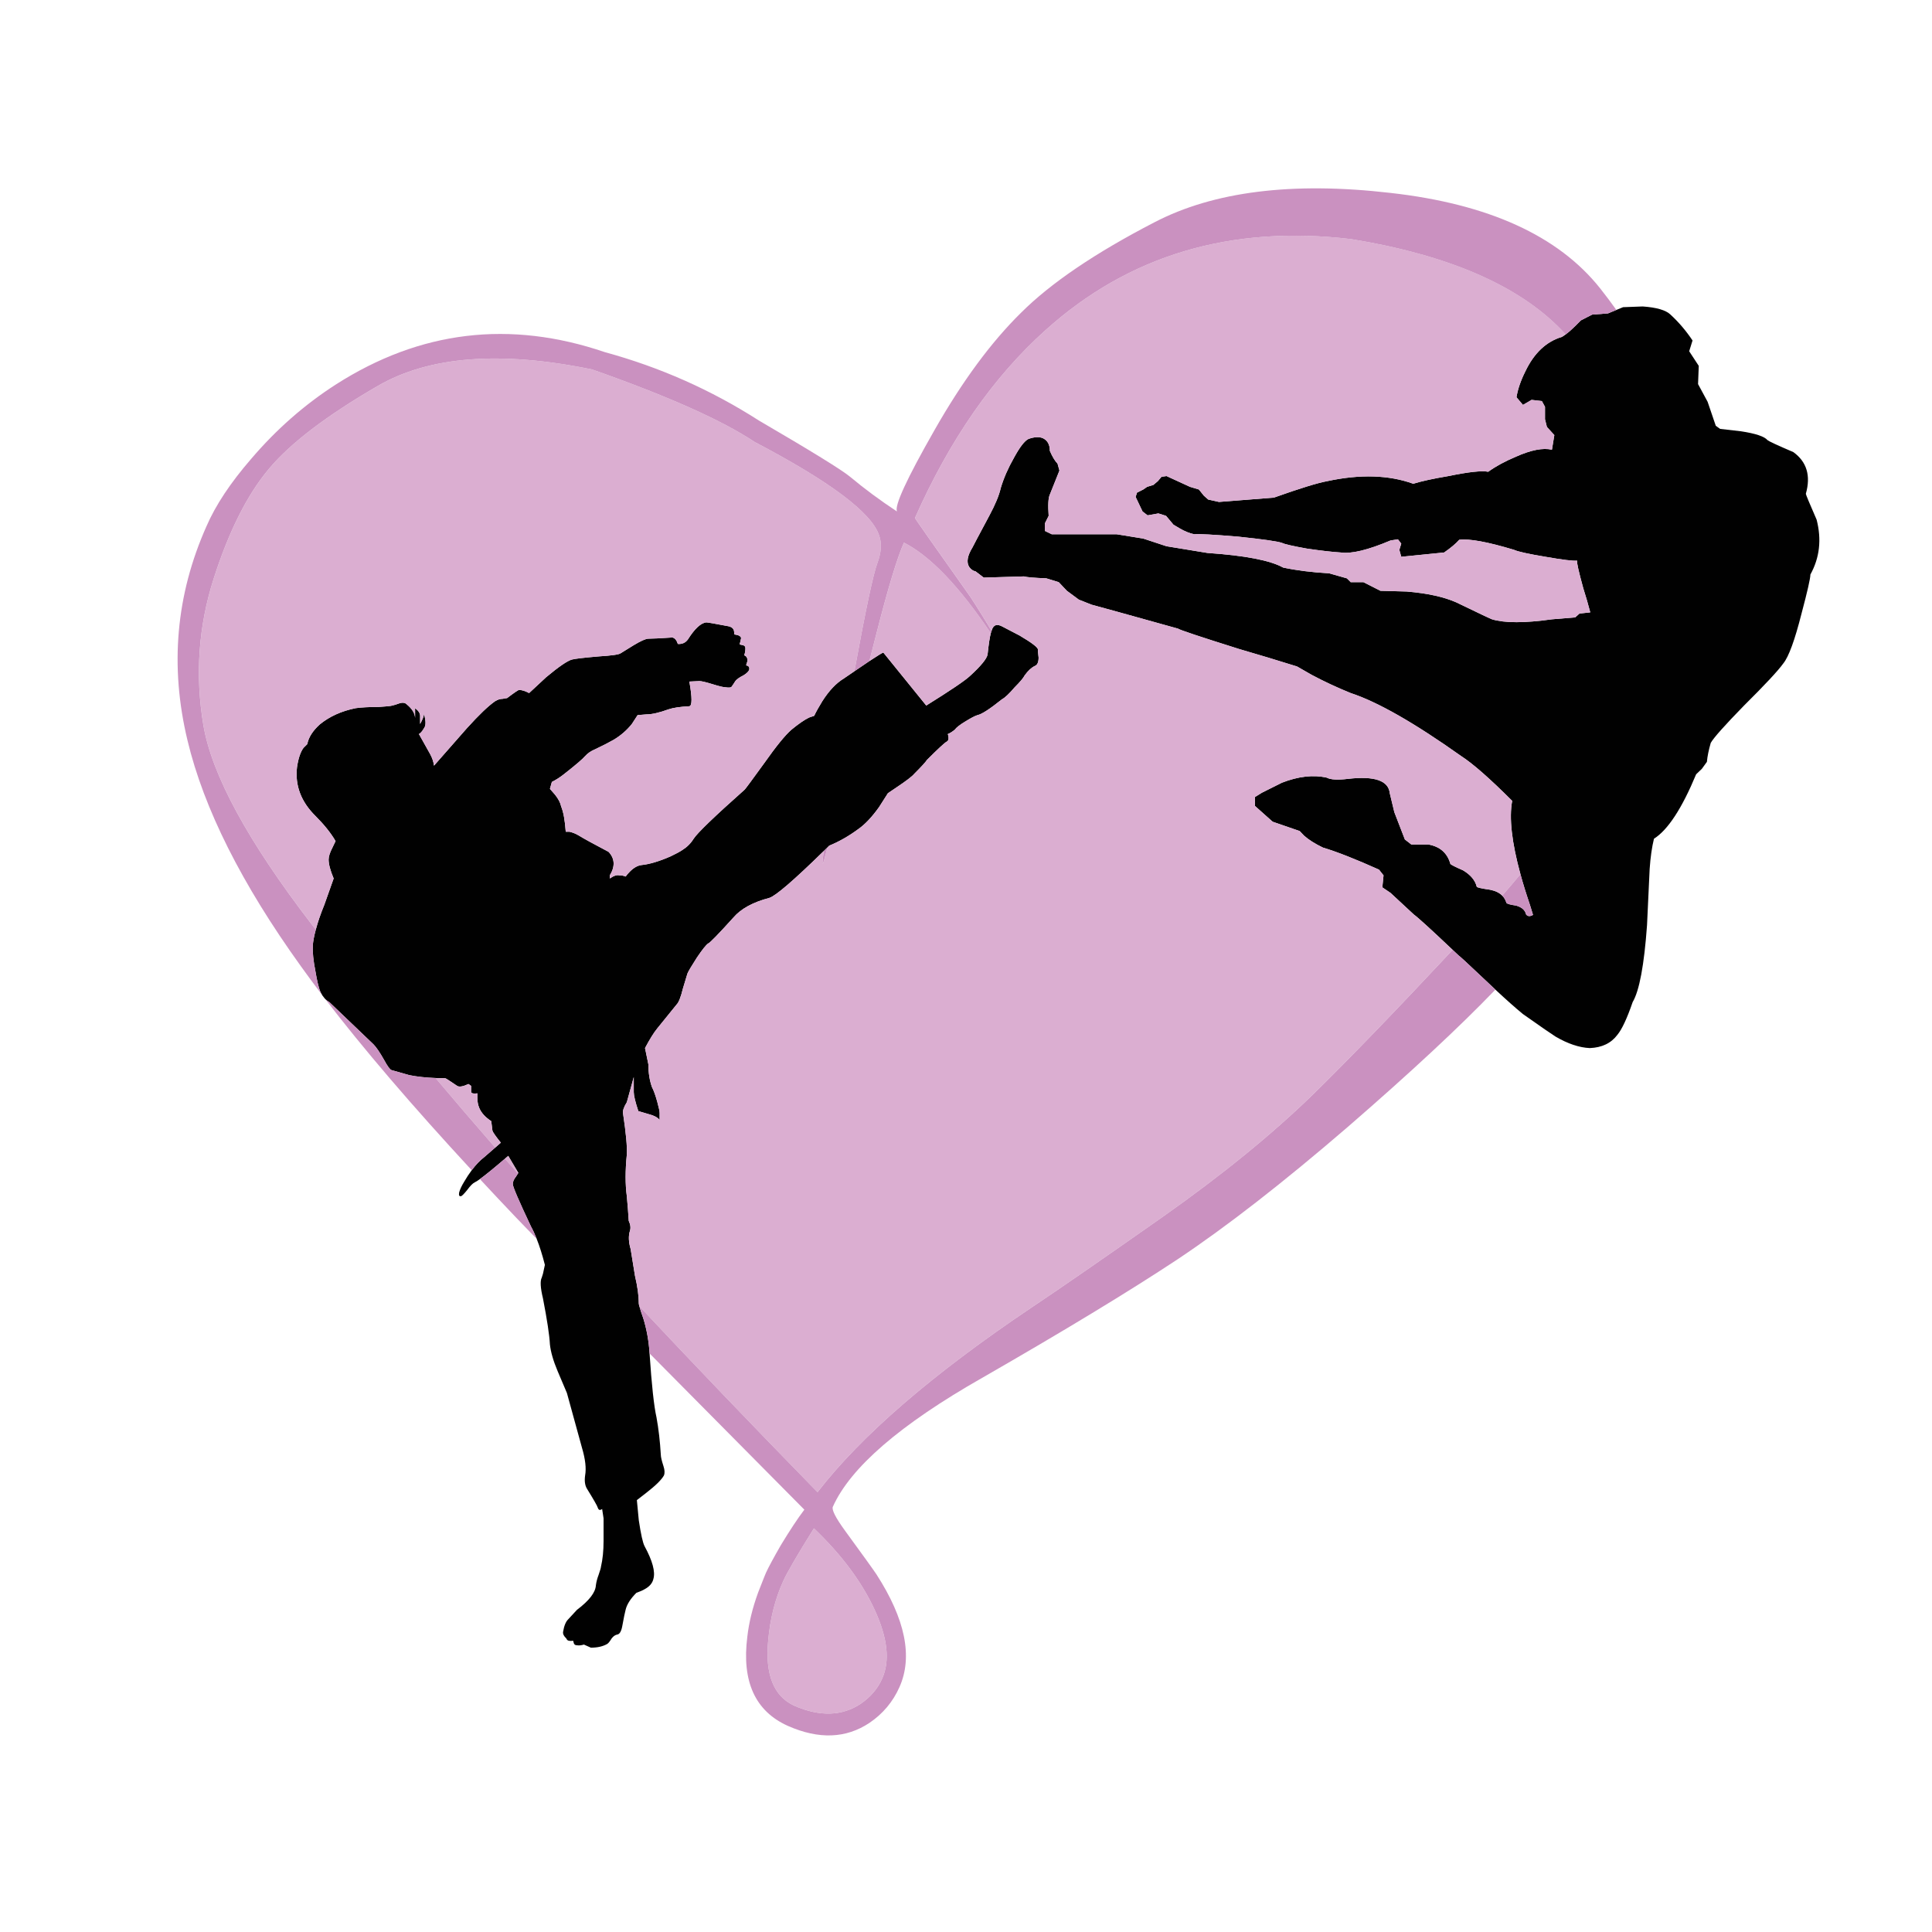 <?xml version="1.0" encoding="utf-8"?>
<!-- Generator: Adobe Illustrator 16.0.0, SVG Export Plug-In . SVG Version: 6.00 Build 0)  -->
<!DOCTYPE svg PUBLIC "-//W3C//DTD SVG 1.1//EN" "http://www.w3.org/Graphics/SVG/1.1/DTD/svg11.dtd">
<svg version="1.1" id="Layer_1" xmlns="http://www.w3.org/2000/svg" xmlns:xlink="http://www.w3.org/1999/xlink" x="0px" y="0px"
	 width="300px" height="300px" viewBox="0 0 300 300" enable-background="new 0 0 300 300" xml:space="preserve">
<g>
	<path fill-rule="evenodd" clip-rule="evenodd" fill="#010101" d="M236.092,135.74c-1.351-4.938-1.778-8.733-1.282-11.381
		c-3.472-3.472-6.112-5.79-7.923-6.956c-7.266-5.157-12.981-8.418-17.147-9.782c-2.082-0.843-4.104-1.786-6.063-2.827l-2.269-1.302
		c-2.927-0.917-5.927-1.822-9.001-2.715c-6.076-1.91-9.237-2.963-9.485-3.162c-8.357-2.331-12.832-3.571-13.428-3.72l-1.971-0.781
		l-1.86-1.376l-1.265-1.339l-1.934-0.595c-1.909-0.075-3.063-0.174-3.46-0.298l-6.249,0.186l-1.264-0.967
		c-0.396-0.074-0.732-0.311-1.005-0.707c-0.446-0.719-0.272-1.723,0.521-3.013c0.049-0.124,0.93-1.786,2.641-4.984
		c0.917-1.711,1.5-3.125,1.748-4.24c0.471-1.562,1.153-3.124,2.046-4.687c0.917-1.686,1.674-2.666,2.269-2.938
		c0.918-0.322,1.662-0.359,2.232-0.111c0.718,0.347,1.078,1.004,1.078,1.971c0.396,0.917,0.794,1.575,1.19,1.972l0.298,1.079
		l-1.488,3.72c-0.248,0.521-0.31,1.624-0.186,3.31l-0.596,1.19v1.153l1.079,0.521h10.079l4.13,0.67l3.607,1.19l6.36,1.042
		c5.826,0.396,9.745,1.153,11.753,2.269c2.108,0.446,4.488,0.744,7.143,0.893l2.752,0.781l0.595,0.595h1.972l2.641,1.339
		l4.092,0.112c3.199,0.272,5.752,0.83,7.662,1.674c3.645,1.76,5.505,2.641,5.579,2.641c1.96,0.595,5.059,0.595,9.299,0l3.607-0.298
		l0.67-0.595l1.674-0.186c-0.322-1.24-0.682-2.479-1.078-3.719c-0.72-2.604-1.042-4.042-0.968-4.314
		c-0.595,0.074-2.231-0.125-4.91-0.595c-2.678-0.447-4.302-0.806-4.872-1.079c-4.116-1.24-6.955-1.761-8.518-1.562
		c-0.521,0.595-1.302,1.252-2.343,1.971l-6.658,0.67l-0.298-1.079l0.298-0.967l-0.521-0.67l-1.152,0.186
		c-3.521,1.488-6.101,2.107-7.737,1.859c-1.239-0.074-2.976-0.272-5.207-0.595c-2.207-0.396-3.509-0.694-3.905-0.893
		c-0.72-0.248-2.976-0.57-6.77-0.967c-3.843-0.322-6.125-0.446-6.844-0.372c-0.719-0.149-1.463-0.446-2.232-0.893l-1.004-0.595
		l-1.152-1.376l-1.19-0.372l-1.674,0.297l-0.781-0.595l-1.079-2.269l0.224-0.669l0.968-0.483l0.595-0.41l0.967-0.297l0.707-0.595
		l0.558-0.67l0.781-0.112l3.646,1.674l1.376,0.41l0.78,0.967l0.67,0.595l1.674,0.372l8.518-0.67
		c4.042-1.438,6.819-2.293,8.331-2.566c5.084-1.091,9.523-0.955,13.316,0.409c1.29-0.397,3.112-0.794,5.468-1.191
		c3.124-0.645,5.183-0.867,6.175-0.669c1.165-0.843,2.604-1.625,4.314-2.344c2.331-1.041,4.191-1.4,5.579-1.079l0.372-2.269
		l-1.152-1.265l-0.298-1.19v-1.934l-0.484-0.893l-1.599-0.186l-1.339,0.781l-1.005-1.19c0.198-1.24,0.657-2.579,1.377-4.018
		c1.363-2.852,3.26-4.637,5.69-5.356c0.189-0.117,0.381-0.246,0.576-0.39c0.472-0.348,0.961-0.776,1.469-1.284l0.894-0.893
		l1.748-0.892l2.455-0.186l1.302-0.54l1.041-0.428l3.051-0.111c2.156,0.149,3.595,0.57,4.314,1.265
		c1.289,1.19,2.43,2.529,3.421,4.017l-0.521,1.674l1.488,2.269l-0.111,2.828l1.487,2.752l1.265,3.719l0.67,0.484l3.236,0.372
		c2.28,0.347,3.656,0.806,4.128,1.376c0.248,0.199,1.588,0.819,4.017,1.86c2.084,1.512,2.729,3.67,1.935,6.472
		c0,0.125,0.559,1.463,1.674,4.018c0.794,3.074,0.472,5.914-0.967,8.518c0,0.595-0.459,2.616-1.377,6.062
		c-1.041,4.116-1.983,6.695-2.826,7.737c-0.793,1.116-2.827,3.298-6.101,6.546c-3,3.074-4.724,5.009-5.17,5.802
		c-0.322,1.116-0.521,2.096-0.595,2.938l-0.781,1.079l-0.893,0.855c-2.206,5.307-4.389,8.642-6.547,10.005
		c-0.322,1.314-0.545,2.877-0.669,4.687l-0.409,8.741c-0.446,6.199-1.19,10.179-2.231,11.94c-0.868,2.528-1.662,4.227-2.381,5.095
		c-0.967,1.29-2.394,1.972-4.277,2.046c-1.637-0.074-3.409-0.67-5.318-1.785c-0.521-0.322-2.207-1.488-5.059-3.496
		c-1.126-0.923-2.552-2.188-4.277-3.794c-0.599-0.557-1.231-1.151-1.897-1.785c-2.355-2.232-3.633-3.41-3.831-3.534
		c-0.312-0.296-0.615-0.581-0.912-0.856c-3.367-3.19-5.381-5.025-6.044-5.505l-3.607-3.348l-1.265-0.855l0.186-1.86l-0.707-0.893
		c-3.645-1.637-6.546-2.777-8.703-3.421c-1.239-0.596-2.22-1.215-2.938-1.86l-0.67-0.707l-4.202-1.451l-2.753-2.455v-1.376
		l1.079-0.669l3.124-1.563c2.554-0.992,4.873-1.251,6.956-0.781c0.595,0.322,1.698,0.384,3.311,0.186
		c4.116-0.471,6.273,0.273,6.471,2.232l0.707,2.938l1.637,4.241l1.004,0.781h2.642c1.811,0.323,2.951,1.327,3.422,3.013
		c0.074,0.124,0.731,0.459,1.972,1.004c1.165,0.694,1.871,1.538,2.119,2.529c0,0.124,0.695,0.285,2.083,0.483
		c0.806,0.161,1.432,0.465,1.879,0.911c0.302,0.31,0.519,0.688,0.651,1.135c0.124,0.149,0.619,0.285,1.487,0.409
		c0.893,0.248,1.413,0.707,1.562,1.376c0.248,0.322,0.608,0.347,1.079,0.075l-0.483-1.563
		C236.987,138.808,236.498,137.221,236.092,135.74z M49.038,144.351c0.299-1.141,0.739-2.424,1.321-3.85l1.45-4.092
		c-0.521-1.239-0.781-2.218-0.781-2.938c0-0.472,0.198-1.091,0.595-1.86l0.483-1.005c-0.719-1.24-1.761-2.542-3.125-3.905
		c-2.231-2.207-3.186-4.724-2.864-7.55c0.198-1.364,0.533-2.368,1.004-3.013l0.595-0.595c0.198-1.041,0.843-2.058,1.934-3.05
		c1.513-1.24,3.373-2.083,5.58-2.529c0.868-0.125,2.045-0.186,3.534-0.186c1.239-0.074,1.958-0.149,2.157-0.223
		c0.248-0.049,0.645-0.174,1.19-0.372c0.447-0.124,0.793-0.062,1.042,0.186c0.843,0.694,1.277,1.401,1.302,2.12v-1.525
		c0.521,0.396,0.781,0.794,0.781,1.19v1.264c0.397-0.719,0.595-1.239,0.595-1.562c0.322,1.091,0.322,1.835,0,2.232
		c-0.273,0.471-0.533,0.769-0.781,0.893l1.748,3.125c0.323,0.595,0.521,1.19,0.595,1.785l5.096-5.802
		c1.884-2.083,3.347-3.484,4.389-4.204c0.397-0.248,0.793-0.372,1.19-0.372c0.372-0.074,0.595-0.111,0.669-0.111
		c1.116-0.843,1.736-1.265,1.86-1.265c0.446,0,0.967,0.161,1.562,0.483c0.843-0.794,1.723-1.612,2.641-2.455
		c1.959-1.636,3.298-2.554,4.017-2.752c0.471-0.125,1.848-0.286,4.129-0.484c2.008-0.124,3.149-0.285,3.422-0.484
		c0.843-0.52,1.525-0.942,2.045-1.264c1.116-0.669,1.873-1.004,2.27-1.004c0.645,0,1.884-0.062,3.719-0.186
		c0.372,0.075,0.657,0.409,0.855,1.004c0.669,0.05,1.19-0.186,1.563-0.707c1.066-1.686,2.021-2.567,2.864-2.641
		c0.198,0,1.339,0.198,3.422,0.595c0.595,0.125,0.893,0.446,0.893,0.967v0.298l0.558,0.111c0.347,0.124,0.521,0.286,0.521,0.484
		l-0.224,0.967l0.483,0.112c0.273,0.05,0.41,0.211,0.41,0.483c0,0.396-0.062,0.756-0.186,1.079l0.297,0.186
		c0.198,0.273,0.261,0.533,0.186,0.781l-0.186,0.595l0.297,0.112c0.174,0.124,0.236,0.31,0.186,0.558
		c-0.074,0.273-0.372,0.57-0.892,0.893c-0.645,0.322-1.067,0.62-1.265,0.893c-0.198,0.322-0.396,0.62-0.595,0.892
		c-0.125,0.124-0.422,0.149-0.893,0.075c-0.322,0-1.004-0.161-2.045-0.484c-1.042-0.322-1.724-0.483-2.046-0.483l-1.563,0.074
		c0.447,2.479,0.447,3.757,0,3.832c-1.438,0.074-2.517,0.235-3.236,0.483c-1.438,0.521-2.579,0.781-3.422,0.781l-1.376,0.112
		l-0.893,1.376c-0.769,0.968-1.711,1.786-2.827,2.456c-0.645,0.372-1.587,0.855-2.827,1.45c-0.669,0.273-1.202,0.633-1.599,1.079
		c-0.372,0.447-1.476,1.389-3.31,2.827c-0.595,0.471-1.215,0.868-1.86,1.19l-0.298,1.079l0.781,0.892
		c0.521,0.645,0.843,1.265,0.967,1.86c0.348,0.843,0.583,2.145,0.707,3.905h0.595c0.521,0.124,1.004,0.323,1.451,0.596
		c0.719,0.446,2.256,1.289,4.612,2.529c0.967,1.042,1.029,2.256,0.186,3.646v0.483l0.484-0.297c0.396-0.198,0.731-0.261,1.004-0.186
		c0.372,0,0.694,0.062,0.967,0.186c0.198-0.273,0.421-0.533,0.669-0.781c0.595-0.596,1.19-0.93,1.785-1.004
		c1.24-0.125,2.74-0.57,4.501-1.339c0.843-0.397,1.463-0.732,1.86-1.004c0.719-0.447,1.302-1.03,1.748-1.749
		c0.596-0.917,3.236-3.458,7.923-7.625c0.149-0.149,1.166-1.525,3.05-4.128c1.835-2.604,3.236-4.327,4.204-5.17
		c1.116-0.917,2.033-1.549,2.752-1.896l0.781-0.26c0.322-0.67,0.744-1.426,1.265-2.27c1.041-1.636,2.157-2.814,3.347-3.533
		c0.585-0.402,1.13-0.774,1.636-1.116c0.914-0.627,1.688-1.155,2.325-1.581c1.379-0.909,2.104-1.349,2.176-1.32l6.658,8.22
		c3.744-2.331,6-3.856,6.77-4.575c1.711-1.562,2.628-2.678,2.752-3.348c0.168-1.592,0.335-2.697,0.502-3.31
		c0.031-0.119,0.063-0.217,0.094-0.298c0.005-0.022,0.012-0.04,0.018-0.056c0.256-0.943,0.833-1.16,1.73-0.651
		c0.271,0.149,1.152,0.608,2.641,1.376c1.884,1.116,2.827,1.835,2.827,2.157c0,0.198,0.037,0.62,0.111,1.265
		c0,0.719-0.198,1.153-0.596,1.302c-0.521,0.248-1.041,0.731-1.562,1.451c-0.199,0.397-0.719,1.017-1.563,1.86
		c-0.844,0.992-1.5,1.612-1.971,1.86c-1.885,1.512-3.15,2.331-3.795,2.455c-0.396,0.124-1.016,0.446-1.859,0.967
		c-0.868,0.521-1.426,0.955-1.674,1.302c-0.396,0.323-0.756,0.546-1.079,0.67c0.199,0.645,0.137,1.041-0.186,1.19
		c-0.323,0.174-1.339,1.116-3.05,2.827c-0.198,0.323-0.856,1.042-1.972,2.158c-0.323,0.396-1.264,1.116-2.827,2.158l-1.265,0.855
		l-1.376,2.158c-1.116,1.562-2.195,2.702-3.236,3.421c-1.438,1.066-2.938,1.922-4.501,2.567c-0.097,0.096-0.19,0.189-0.279,0.279
		c-0.199,0.192-0.391,0.378-0.576,0.558c-4.647,4.543-7.461,6.967-8.443,7.272c-2.554,0.669-4.414,1.686-5.579,3.049
		c-2.355,2.604-3.657,3.943-3.905,4.018c-0.323,0.198-0.918,0.942-1.786,2.232c-0.843,1.314-1.327,2.132-1.451,2.455
		c-0.074,0.272-0.31,1.054-0.707,2.343c-0.322,1.315-0.644,2.133-0.967,2.455l-3.013,3.72c-0.545,0.669-1.178,1.687-1.897,3.05
		l0.521,2.529c0,1.314,0.186,2.492,0.558,3.534c0.273,0.52,0.546,1.277,0.818,2.269c0.248,0.893,0.372,1.476,0.372,1.748v1.078
		c-0.323-0.396-0.88-0.694-1.674-0.893l-1.637-0.482c-0.471-1.438-0.707-2.418-0.707-2.939v-2.343l-1.078,3.905
		c-0.446,0.719-0.645,1.277-0.595,1.674c0.471,3.124,0.669,5.282,0.595,6.472c-0.248,2.479-0.248,4.625,0,6.436
		c0.124,1.313,0.223,2.59,0.297,3.83c0.273,0.596,0.335,1.116,0.186,1.563c-0.248,0.794-0.211,1.736,0.111,2.827l0.669,4.129
		c0.397,1.686,0.596,3.124,0.596,4.314c0,0.086,0.031,0.235,0.093,0.446c0.102,0.408,0.307,1.04,0.614,1.896
		c0.521,1.687,0.843,3.483,0.967,5.394v0.037c0.323,4.864,0.683,8.175,1.078,9.931c0.323,1.761,0.545,3.695,0.67,5.804
		c0,0.321,0.136,0.904,0.409,1.747c0.198,0.596,0.223,1.079,0.074,1.451c-0.372,0.669-1.277,1.562-2.715,2.678l-1.488,1.153
		l0.298,3.124c0.322,2.157,0.62,3.496,0.892,4.018c1.24,2.281,1.699,3.979,1.376,5.096c-0.148,0.645-0.583,1.166-1.302,1.563
		c-0.322,0.198-0.769,0.396-1.339,0.595c-0.917,0.918-1.476,1.798-1.674,2.641c-0.124,0.471-0.285,1.253-0.483,2.344
		c-0.149,0.917-0.41,1.413-0.781,1.487c-0.322,0.05-0.62,0.248-0.893,0.596c-0.273,0.445-0.496,0.731-0.67,0.854
		c-0.669,0.396-1.525,0.596-2.566,0.596l-1.079-0.483c-0.396,0.124-0.756,0.161-1.079,0.111c-0.248,0-0.409-0.1-0.483-0.298
		l-0.112-0.408c-0.521,0.073-0.843,0.012-0.967-0.187l-0.111-0.186c-0.372-0.348-0.534-0.683-0.484-1.005
		c0.149-0.917,0.409-1.563,0.781-1.934l1.376-1.488c1.909-1.438,2.889-2.716,2.938-3.831c0.074-0.521,0.211-1.041,0.409-1.563
		c0.248-0.719,0.372-1.141,0.372-1.265c0.272-1.165,0.409-2.504,0.409-4.017v-3.533l-0.223-1.451
		c-0.323,0.248-0.545,0.187-0.67-0.186c-0.074-0.273-0.632-1.253-1.674-2.938c-0.322-0.521-0.421-1.215-0.297-2.083
		c0.198-1.091,0.038-2.518-0.483-4.277l-2.343-8.518c-0.075-0.198-0.558-1.339-1.451-3.422c-0.669-1.588-1.066-2.964-1.19-4.13
		c-0.074-1.438-0.434-3.817-1.079-7.141c-0.397-1.637-0.458-2.716-0.186-3.235l0.186-0.596l0.298-1.376
		c-0.394-1.545-0.815-2.885-1.265-4.018c-0.286-0.729-0.583-1.374-0.892-1.934c-1.885-3.993-2.827-6.188-2.827-6.584
		c0-0.372,0.161-0.757,0.484-1.153l0.316-0.502l0.056-0.093l-1.562-2.641c-0.177,0.152-0.35,0.301-0.521,0.445
		c-1.785,1.53-3.081,2.584-3.887,3.162c-0.346,0.252-0.6,0.413-0.763,0.483c-0.322,0.149-0.719,0.546-1.19,1.19
		c-0.521,0.645-0.843,0.968-0.967,0.968c-0.273,0.074-0.372-0.112-0.297-0.559c0.124-0.471,0.384-1.029,0.781-1.674
		c0.381-0.658,0.772-1.253,1.172-1.785c0.63-0.845,1.281-1.527,1.953-2.046l1.692-1.469l0.874-0.763
		c-0.793-0.992-1.228-1.612-1.302-1.86l-0.186-1.487c-0.917-0.595-1.537-1.277-1.86-2.046c-0.198-0.471-0.297-0.991-0.297-1.562
		v-0.707c-0.57,0.074-0.893,0.012-0.967-0.187v-0.967l-0.41-0.298c-0.843,0.396-1.426,0.496-1.748,0.298
		c-1.166-0.794-1.786-1.19-1.86-1.19c-0.513,0-1.016-0.013-1.507-0.037c-1.481-0.055-2.839-0.203-4.073-0.446l-2.752-0.781
		c-0.248-0.074-0.632-0.595-1.153-1.562c-0.67-1.19-1.228-2.009-1.674-2.455l-6.844-6.546c-0.247-0.13-0.482-0.315-0.707-0.559
		c-0.122-0.16-0.246-0.321-0.372-0.483c-0.1-0.157-0.199-0.33-0.297-0.521c-0.273-0.669-0.533-1.747-0.781-3.235
		c-0.322-1.637-0.458-2.976-0.409-4.017C48.639,146.063,48.793,145.251,49.038,144.351z"/>
	<path fill-rule="evenodd" clip-rule="evenodd" fill="#DBAED1" d="M236.092,135.74c-0.907,1.096-1.851,2.205-2.826,3.329
		c-0.447-0.446-1.073-0.75-1.879-0.911c-1.388-0.198-2.083-0.359-2.083-0.483c-0.248-0.992-0.954-1.835-2.119-2.529
		c-1.24-0.545-1.897-0.88-1.972-1.004c-0.471-1.686-1.611-2.69-3.422-3.013h-2.642l-1.004-0.781l-1.637-4.241l-0.707-2.938
		c-0.197-1.958-2.354-2.703-6.471-2.232c-1.612,0.199-2.716,0.137-3.311-0.186c-2.083-0.471-4.402-0.211-6.956,0.781l-3.124,1.563
		l-1.079,0.669v1.376l2.753,2.455l4.202,1.451l0.67,0.707c0.719,0.645,1.699,1.264,2.938,1.86c2.157,0.644,5.059,1.785,8.703,3.421
		l0.707,0.893l-0.186,1.86l1.265,0.855l3.607,3.348c0.663,0.479,2.677,2.314,6.044,5.505c-8.821,9.44-16.056,16.929-21.703,22.466
		c-6.372,6.199-14.171,12.547-23.396,19.044c-9.25,6.497-15.994,11.158-20.233,13.985c-15.399,10.341-26.496,19.912-33.29,28.715
		c-10.32-10.572-19.538-20.193-27.655-28.863c-0.062-0.211-0.093-0.36-0.093-0.446c0-1.19-0.199-2.629-0.596-4.314l-0.669-4.129
		c-0.322-1.091-0.359-2.033-0.111-2.827c0.149-0.446,0.087-0.967-0.186-1.563c-0.074-1.24-0.174-2.517-0.297-3.83
		c-0.248-1.811-0.248-3.956,0-6.436c0.074-1.189-0.124-3.348-0.595-6.472c-0.05-0.396,0.149-0.955,0.595-1.674l1.078-3.905v2.343
		c0,0.521,0.236,1.501,0.707,2.939l1.637,0.482c0.793,0.198,1.351,0.496,1.674,0.893v-1.078c0-0.272-0.124-0.855-0.372-1.748
		c-0.272-0.991-0.545-1.749-0.818-2.269c-0.372-1.042-0.558-2.22-0.558-3.534l-0.521-2.529c0.719-1.363,1.352-2.381,1.897-3.05
		l3.013-3.72c0.323-0.322,0.645-1.14,0.967-2.455c0.397-1.289,0.633-2.07,0.707-2.343c0.124-0.323,0.607-1.141,1.451-2.455
		c0.868-1.29,1.463-2.034,1.786-2.232c0.248-0.075,1.55-1.414,3.905-4.018c1.165-1.363,3.025-2.38,5.579-3.049
		c0.982-0.305,3.796-2.729,8.443-7.272c-0.353,2.564-0.216,2.596,0.409,0.093c0.051-0.208,0.107-0.426,0.167-0.651
		c0.089-0.09,0.183-0.183,0.279-0.279c1.563-0.645,3.063-1.5,4.501-2.567c1.041-0.719,2.12-1.859,3.236-3.421l1.376-2.158
		l1.265-0.855c1.563-1.042,2.504-1.761,2.827-2.158c1.116-1.116,1.773-1.835,1.972-2.158c1.711-1.71,2.727-2.653,3.05-2.827
		c0.322-0.149,0.385-0.545,0.186-1.19c0.323-0.124,0.683-0.347,1.079-0.67c0.248-0.347,0.806-0.781,1.674-1.302
		c0.843-0.521,1.463-0.843,1.859-0.967c0.645-0.124,1.91-0.942,3.795-2.455c0.471-0.248,1.127-0.868,1.971-1.86
		c0.844-0.843,1.363-1.463,1.563-1.86c0.521-0.719,1.041-1.203,1.562-1.451c0.397-0.149,0.596-0.583,0.596-1.302
		c-0.074-0.645-0.111-1.066-0.111-1.265c0-0.322-0.943-1.041-2.827-2.157c-1.488-0.769-2.369-1.228-2.641-1.376
		c-0.897-0.509-1.475-0.292-1.73,0.651c-0.93-1.591-2.026-3.358-3.292-5.3c-5.753-8.108-8.617-12.187-8.592-12.237
		c5.406-12.175,12.163-21.895,20.271-29.161c12.944-11.655,28.777-16.366,47.498-14.134c14.978,2.455,25.826,7.128,32.546,14.022
		c0.246,0.252,0.488,0.506,0.726,0.763c-0.195,0.144-0.387,0.273-0.576,0.39c-2.431,0.719-4.327,2.505-5.69,5.356
		c-0.72,1.438-1.179,2.777-1.377,4.018l1.005,1.19l1.339-0.781l1.599,0.186l0.484,0.893v1.934l0.298,1.19l1.152,1.265l-0.372,2.269
		c-1.388-0.322-3.248,0.038-5.579,1.079c-1.711,0.719-3.149,1.5-4.314,2.344c-0.992-0.198-3.051,0.024-6.175,0.669
		c-2.355,0.396-4.178,0.794-5.468,1.191c-3.793-1.364-8.232-1.5-13.316-0.409c-1.512,0.272-4.289,1.128-8.331,2.566l-8.518,0.67
		l-1.674-0.372l-0.67-0.595l-0.78-0.967l-1.376-0.41l-3.646-1.674l-0.781,0.112l-0.558,0.67l-0.707,0.595l-0.967,0.297l-0.595,0.41
		l-0.968,0.483l-0.224,0.669l1.079,2.269l0.781,0.595l1.674-0.297l1.19,0.372l1.152,1.376l1.004,0.595
		c0.77,0.447,1.514,0.744,2.232,0.893c0.719-0.074,3.001,0.05,6.844,0.372c3.794,0.397,6.05,0.719,6.77,0.967
		c0.396,0.199,1.698,0.497,3.905,0.893c2.231,0.323,3.968,0.521,5.207,0.595c1.637,0.248,4.216-0.372,7.737-1.859l1.152-0.186
		l0.521,0.67l-0.298,0.967l0.298,1.079l6.658-0.67c1.041-0.719,1.822-1.375,2.343-1.971c1.563-0.199,4.401,0.322,8.518,1.562
		c0.57,0.273,2.194,0.632,4.872,1.079c2.679,0.471,4.315,0.669,4.91,0.595c-0.074,0.273,0.248,1.711,0.968,4.314
		c0.396,1.24,0.756,2.479,1.078,3.719l-1.674,0.186l-0.67,0.595l-3.607,0.298c-4.24,0.595-7.339,0.595-9.299,0
		c-0.074,0-1.935-0.88-5.579-2.641c-1.91-0.844-4.463-1.401-7.662-1.674l-4.092-0.112l-2.641-1.339h-1.972l-0.595-0.595
		l-2.752-0.781c-2.654-0.149-5.034-0.447-7.143-0.893c-2.008-1.116-5.927-1.872-11.753-2.269l-6.36-1.042l-3.607-1.19l-4.13-0.67
		H163.32l-1.079-0.521v-1.153l0.596-1.19c-0.124-1.687-0.063-2.79,0.186-3.31l1.488-3.72l-0.298-1.079
		c-0.396-0.397-0.794-1.054-1.19-1.972c0-0.967-0.36-1.624-1.078-1.971c-0.57-0.248-1.314-0.21-2.232,0.111
		c-0.595,0.273-1.352,1.252-2.269,2.938c-0.893,1.563-1.575,3.125-2.046,4.687c-0.248,1.116-0.831,2.529-1.748,4.24
		c-1.711,3.199-2.592,4.86-2.641,4.984c-0.794,1.29-0.967,2.293-0.521,3.013c0.272,0.396,0.608,0.633,1.005,0.707l1.264,0.967
		l6.249-0.186c0.397,0.124,1.551,0.223,3.46,0.298l1.934,0.595l1.265,1.339l1.86,1.376l1.971,0.781
		c0.596,0.149,5.07,1.389,13.428,3.72c0.248,0.198,3.409,1.251,9.485,3.162c3.074,0.893,6.074,1.798,9.001,2.715l2.269,1.302
		c1.959,1.042,3.98,1.984,6.063,2.827c4.166,1.364,9.882,4.625,17.147,9.782c1.811,1.166,4.451,3.484,7.923,6.956
		C234.313,127.007,234.741,130.801,236.092,135.74z M132.671,104.235c-0.506,0.342-1.051,0.714-1.636,1.116
		c-1.19,0.719-2.306,1.897-3.347,3.533c-0.521,0.844-0.943,1.6-1.265,2.27l-0.781,0.26c-0.719,0.347-1.637,0.979-2.752,1.896
		c-0.967,0.844-2.369,2.567-4.204,5.17c-1.884,2.604-2.901,3.979-3.05,4.128c-4.687,4.167-7.327,6.708-7.923,7.625
		c-0.446,0.719-1.029,1.302-1.748,1.749c-0.397,0.272-1.017,0.607-1.86,1.004c-1.761,0.769-3.261,1.214-4.501,1.339
		c-0.595,0.075-1.19,0.409-1.785,1.004c-0.248,0.248-0.471,0.508-0.669,0.781c-0.273-0.125-0.595-0.186-0.967-0.186
		c-0.272-0.075-0.607-0.012-1.004,0.186l-0.484,0.297v-0.483c0.843-1.389,0.781-2.604-0.186-3.646
		c-2.355-1.24-3.893-2.083-4.612-2.529c-0.447-0.273-0.93-0.472-1.451-0.596h-0.595c-0.124-1.76-0.359-3.062-0.707-3.905
		c-0.124-0.595-0.446-1.215-0.967-1.86l-0.781-0.892l0.298-1.079c0.645-0.322,1.265-0.719,1.86-1.19
		c1.834-1.438,2.938-2.38,3.31-2.827c0.397-0.446,0.93-0.806,1.599-1.079c1.24-0.595,2.183-1.078,2.827-1.45
		c1.116-0.67,2.058-1.488,2.827-2.456l0.893-1.376l1.376-0.112c0.843,0,1.984-0.26,3.422-0.781c0.719-0.248,1.798-0.409,3.236-0.483
		c0.447-0.075,0.447-1.352,0-3.832l1.563-0.074c0.322,0,1.004,0.161,2.046,0.483c1.041,0.323,1.723,0.484,2.045,0.484
		c0.471,0.074,0.769,0.049,0.893-0.075c0.198-0.272,0.396-0.57,0.595-0.892c0.198-0.273,0.62-0.571,1.265-0.893
		c0.521-0.322,0.818-0.62,0.892-0.893c0.05-0.248-0.012-0.434-0.186-0.558l-0.297-0.112l0.186-0.595
		c0.075-0.248,0.012-0.508-0.186-0.781l-0.297-0.186c0.124-0.322,0.186-0.682,0.186-1.079c0-0.272-0.137-0.434-0.41-0.483
		l-0.483-0.112l0.224-0.967c0-0.198-0.174-0.36-0.521-0.484l-0.558-0.111v-0.298c0-0.521-0.297-0.842-0.893-0.967
		c-2.083-0.396-3.224-0.595-3.422-0.595c-0.843,0.074-1.798,0.955-2.864,2.641c-0.372,0.521-0.893,0.756-1.563,0.707
		c-0.198-0.596-0.483-0.93-0.855-1.004c-1.835,0.124-3.075,0.186-3.719,0.186c-0.397,0-1.153,0.335-2.27,1.004
		c-0.521,0.322-1.202,0.744-2.045,1.264c-0.272,0.199-1.414,0.36-3.422,0.484c-2.281,0.198-3.658,0.359-4.129,0.484
		c-0.719,0.198-2.058,1.116-4.017,2.752c-0.917,0.843-1.797,1.661-2.641,2.455c-0.595-0.322-1.116-0.483-1.562-0.483
		c-0.124,0-0.744,0.421-1.86,1.265c-0.075,0-0.297,0.037-0.669,0.111c-0.397,0-0.793,0.124-1.19,0.372
		c-1.042,0.719-2.504,2.121-4.389,4.204l-5.096,5.802c-0.074-0.595-0.272-1.19-0.595-1.785l-1.748-3.125
		c0.248-0.124,0.508-0.422,0.781-0.893c0.322-0.397,0.322-1.141,0-2.232c0,0.323-0.198,0.843-0.595,1.562v-1.264
		c0-0.396-0.26-0.794-0.781-1.19v1.525c-0.024-0.719-0.458-1.426-1.302-2.12c-0.248-0.248-0.595-0.31-1.042-0.186
		c-0.545,0.198-0.942,0.323-1.19,0.372c-0.199,0.074-0.918,0.149-2.157,0.223c-1.488,0-2.666,0.062-3.534,0.186
		c-2.207,0.447-4.067,1.29-5.58,2.529c-1.091,0.992-1.736,2.009-1.934,3.05l-0.595,0.595c-0.471,0.645-0.806,1.649-1.004,3.013
		c-0.322,2.827,0.632,5.343,2.864,7.55c1.364,1.363,2.406,2.665,3.125,3.905l-0.483,1.005c-0.397,0.769-0.595,1.388-0.595,1.86
		c0,0.719,0.26,1.698,0.781,2.938l-1.45,4.092c-0.582,1.426-1.021,2.709-1.321,3.85c-0.219-0.28-0.436-0.559-0.651-0.837
		c-9.894-12.87-15.498-23.185-16.812-30.947c-1.289-7.761-0.756-15.324,1.6-22.689c2.355-7.364,5.207-13.043,8.555-17.035
		c3.323-3.993,8.964-8.295,16.924-12.907c7.985-4.637,19.081-5.492,33.29-2.566c11.779,4.142,20.197,7.898,25.255,11.271
		c11.68,6.125,18.115,10.948,19.305,14.469c0.446,1.215,0.359,2.653-0.26,4.314C135.597,89.137,134.407,94.741,132.671,104.235z
		 M134.996,102.654c0.374-1.46,0.751-2.93,1.135-4.408c1.786-6.992,3.199-11.655,4.24-13.985c4.076,2.075,8.57,6.762,13.483,14.06
		c-0.167,0.613-0.334,1.717-0.502,3.31c-0.124,0.67-1.041,1.786-2.752,3.348c-0.77,0.719-3.026,2.245-6.77,4.575l-6.658-8.22
		C137.1,101.305,136.375,101.746,134.996,102.654z M76.897,178.198c-3.15-3.61-6.237-7.212-9.262-10.806
		c0.491,0.024,0.994,0.037,1.507,0.037c0.074,0,0.694,0.396,1.86,1.19c0.322,0.198,0.905,0.099,1.748-0.298l0.41,0.298v0.967
		c0.074,0.198,0.396,0.261,0.967,0.187v0.707c0,0.57,0.099,1.091,0.297,1.562c0.323,0.769,0.942,1.451,1.86,2.046l0.186,1.487
		c0.074,0.248,0.508,0.868,1.302,1.86L76.897,178.198z M80.431,182.215c-0.678-0.764-1.354-1.525-2.027-2.288
		c0.171-0.145,0.344-0.293,0.521-0.445l1.562,2.641L80.431,182.215z M119.281,254.765c0.298-3.398,1.079-6.485,2.343-9.262
		c0.57-1.29,2.158-4.018,4.761-8.184c4.265,4.067,7.401,8.271,9.41,12.609c2.033,4.389,2.43,7.96,1.191,10.712
		c-0.67,1.538-1.773,2.84-3.311,3.905c-2.902,1.935-6.336,2.046-10.304,0.335C120.149,263.418,118.785,260.046,119.281,254.765z"/>
	<path fill-rule="evenodd" clip-rule="evenodd" fill="#CA91C0" d="M232.206,153.668c-5.585,5.81-13.222,12.914-22.913,21.313
		c-10.043,8.654-18.857,15.51-26.445,20.568c-7.539,4.984-17.655,11.122-30.352,18.412c-12.72,7.24-20.445,13.911-23.173,20.011
		c-0.198,0.471,0.435,1.711,1.897,3.72c2.752,3.769,4.376,6.025,4.873,6.77c4.488,6.968,5.679,12.808,3.571,17.52
		c-1.017,2.281-2.567,4.128-4.649,5.541c-3.646,2.431-7.86,2.592-12.646,0.484c-5.108-2.281-7.216-6.906-6.323-13.874
		c0.248-2.182,0.806-4.464,1.674-6.844c0.793-2.033,1.203-3.063,1.228-3.088c0.397-0.868,1.166-2.293,2.306-4.277
		c1.414-2.33,2.628-4.165,3.645-5.505c-9.5-9.579-17.51-17.663-24.028-24.251v-0.037c-0.124-1.91-0.447-3.707-0.967-5.394
		c-0.307-0.856-0.512-1.488-0.614-1.896c8.117,8.67,17.334,18.291,27.655,28.863c6.794-8.803,17.891-18.374,33.29-28.715
		c4.239-2.827,10.983-7.488,20.233-13.985c9.225-6.497,17.023-12.845,23.396-19.044c5.647-5.537,12.882-13.025,21.703-22.466
		c0.297,0.275,0.601,0.56,0.912,0.856c0.198,0.124,1.476,1.302,3.831,3.534C230.975,152.517,231.607,153.111,232.206,153.668z
		 M127.91,132.15c0.186-0.18,0.377-0.366,0.576-0.558c-0.06,0.225-0.116,0.442-0.167,0.651
		C127.694,134.746,127.557,134.715,127.91,132.15z M134.996,102.654c-0.636,0.426-1.411,0.953-2.325,1.581
		c1.736-9.494,2.926-15.098,3.571-16.812c0.62-1.661,0.706-3.1,0.26-4.314c-1.19-3.521-7.625-8.344-19.305-14.469
		c-5.058-3.373-13.477-7.129-25.255-11.271c-14.208-2.925-25.305-2.07-33.29,2.566c-7.96,4.612-13.601,8.915-16.924,12.907
		c-3.348,3.992-6.199,9.671-8.555,17.035c-2.356,7.365-2.889,14.928-1.6,22.689c1.314,7.762,6.918,18.077,16.812,30.947
		c0.215,0.278,0.432,0.557,0.651,0.837c-0.244,0.901-0.399,1.713-0.465,2.436c-0.049,1.042,0.087,2.38,0.409,4.017
		c0.248,1.488,0.508,2.566,0.781,3.235c0.098,0.191,0.198,0.364,0.297,0.521c-1.179-1.557-2.295-3.069-3.348-4.538
		c-9.2-12.795-15.064-24.475-17.593-35.039c-2.777-11.53-1.797-22.614,2.939-33.252c1.413-3.273,3.731-6.769,6.956-10.489
		c3.893-4.562,8.27-8.406,13.129-11.53c13.093-8.381,27.029-10.055,41.807-5.021c8.53,2.331,16.49,5.864,23.879,10.601
		c8.159,4.761,12.882,7.674,14.172,8.741c2.256,1.885,4.687,3.683,7.29,5.394c-0.446-0.843,1.488-5.046,5.802-12.609
		c4.314-7.588,8.791-13.663,13.427-18.226c4.612-4.612,11.519-9.299,20.718-14.06c9.225-4.811,21.449-6.336,36.675-4.575
		c15.2,1.711,26.049,6.646,32.546,14.804c0.883,1.119,1.726,2.242,2.529,3.366l-1.302,0.54l-2.455,0.186l-1.748,0.892l-0.894,0.893
		c-0.508,0.508-0.997,0.936-1.469,1.284c-0.237-0.256-0.479-0.511-0.726-0.763c-6.72-6.894-17.568-11.567-32.546-14.022
		c-18.721-2.232-34.554,2.479-47.498,14.134c-8.108,7.266-14.865,16.986-20.271,29.161c-0.025,0.05,2.839,4.129,8.592,12.237
		c1.265,1.942,2.362,3.709,3.292,5.3c-0.006,0.016-0.013,0.034-0.018,0.056c-0.031,0.081-0.063,0.179-0.094,0.298
		c-4.913-7.298-9.407-11.985-13.483-14.06c-1.042,2.33-2.455,6.993-4.24,13.985C135.747,99.725,135.369,101.194,134.996,102.654z
		 M83.35,192.388c-1.516-1.557-2.583-2.66-3.198-3.31c-1.939-2.038-3.818-4.034-5.635-5.989c0.806-0.578,2.102-1.632,3.887-3.162
		c0.673,0.763,1.349,1.524,2.027,2.288l-0.316,0.502c-0.323,0.396-0.484,0.781-0.484,1.153c0,0.396,0.942,2.591,2.827,6.584
		C82.767,191.014,83.064,191.658,83.35,192.388z M76.897,178.198l-1.692,1.469c-0.671,0.519-1.322,1.201-1.953,2.046
		c-9.272-10.024-16.879-18.914-22.819-26.669c0.225,0.243,0.46,0.429,0.707,0.559l6.844,6.546c0.446,0.446,1.004,1.265,1.674,2.455
		c0.521,0.967,0.905,1.487,1.153,1.562l2.752,0.781c1.233,0.243,2.591,0.392,4.073,0.446
		C70.66,170.986,73.747,174.588,76.897,178.198z M236.092,135.74c0.406,1.481,0.896,3.068,1.47,4.761l0.483,1.563
		c-0.471,0.272-0.831,0.248-1.079-0.075c-0.148-0.669-0.669-1.128-1.562-1.376c-0.868-0.125-1.363-0.26-1.487-0.409
		c-0.133-0.447-0.35-0.825-0.651-1.135C234.241,137.944,235.185,136.835,236.092,135.74z M119.281,254.765
		c-0.496,5.281,0.868,8.653,4.091,10.116c3.968,1.711,7.402,1.6,10.304-0.335c1.537-1.065,2.641-2.367,3.311-3.905
		c1.239-2.752,0.842-6.323-1.191-10.712c-2.009-4.339-5.146-8.542-9.41-12.609c-2.604,4.166-4.191,6.894-4.761,8.184
		C120.359,248.279,119.579,251.366,119.281,254.765z"/>
</g>
</svg>
